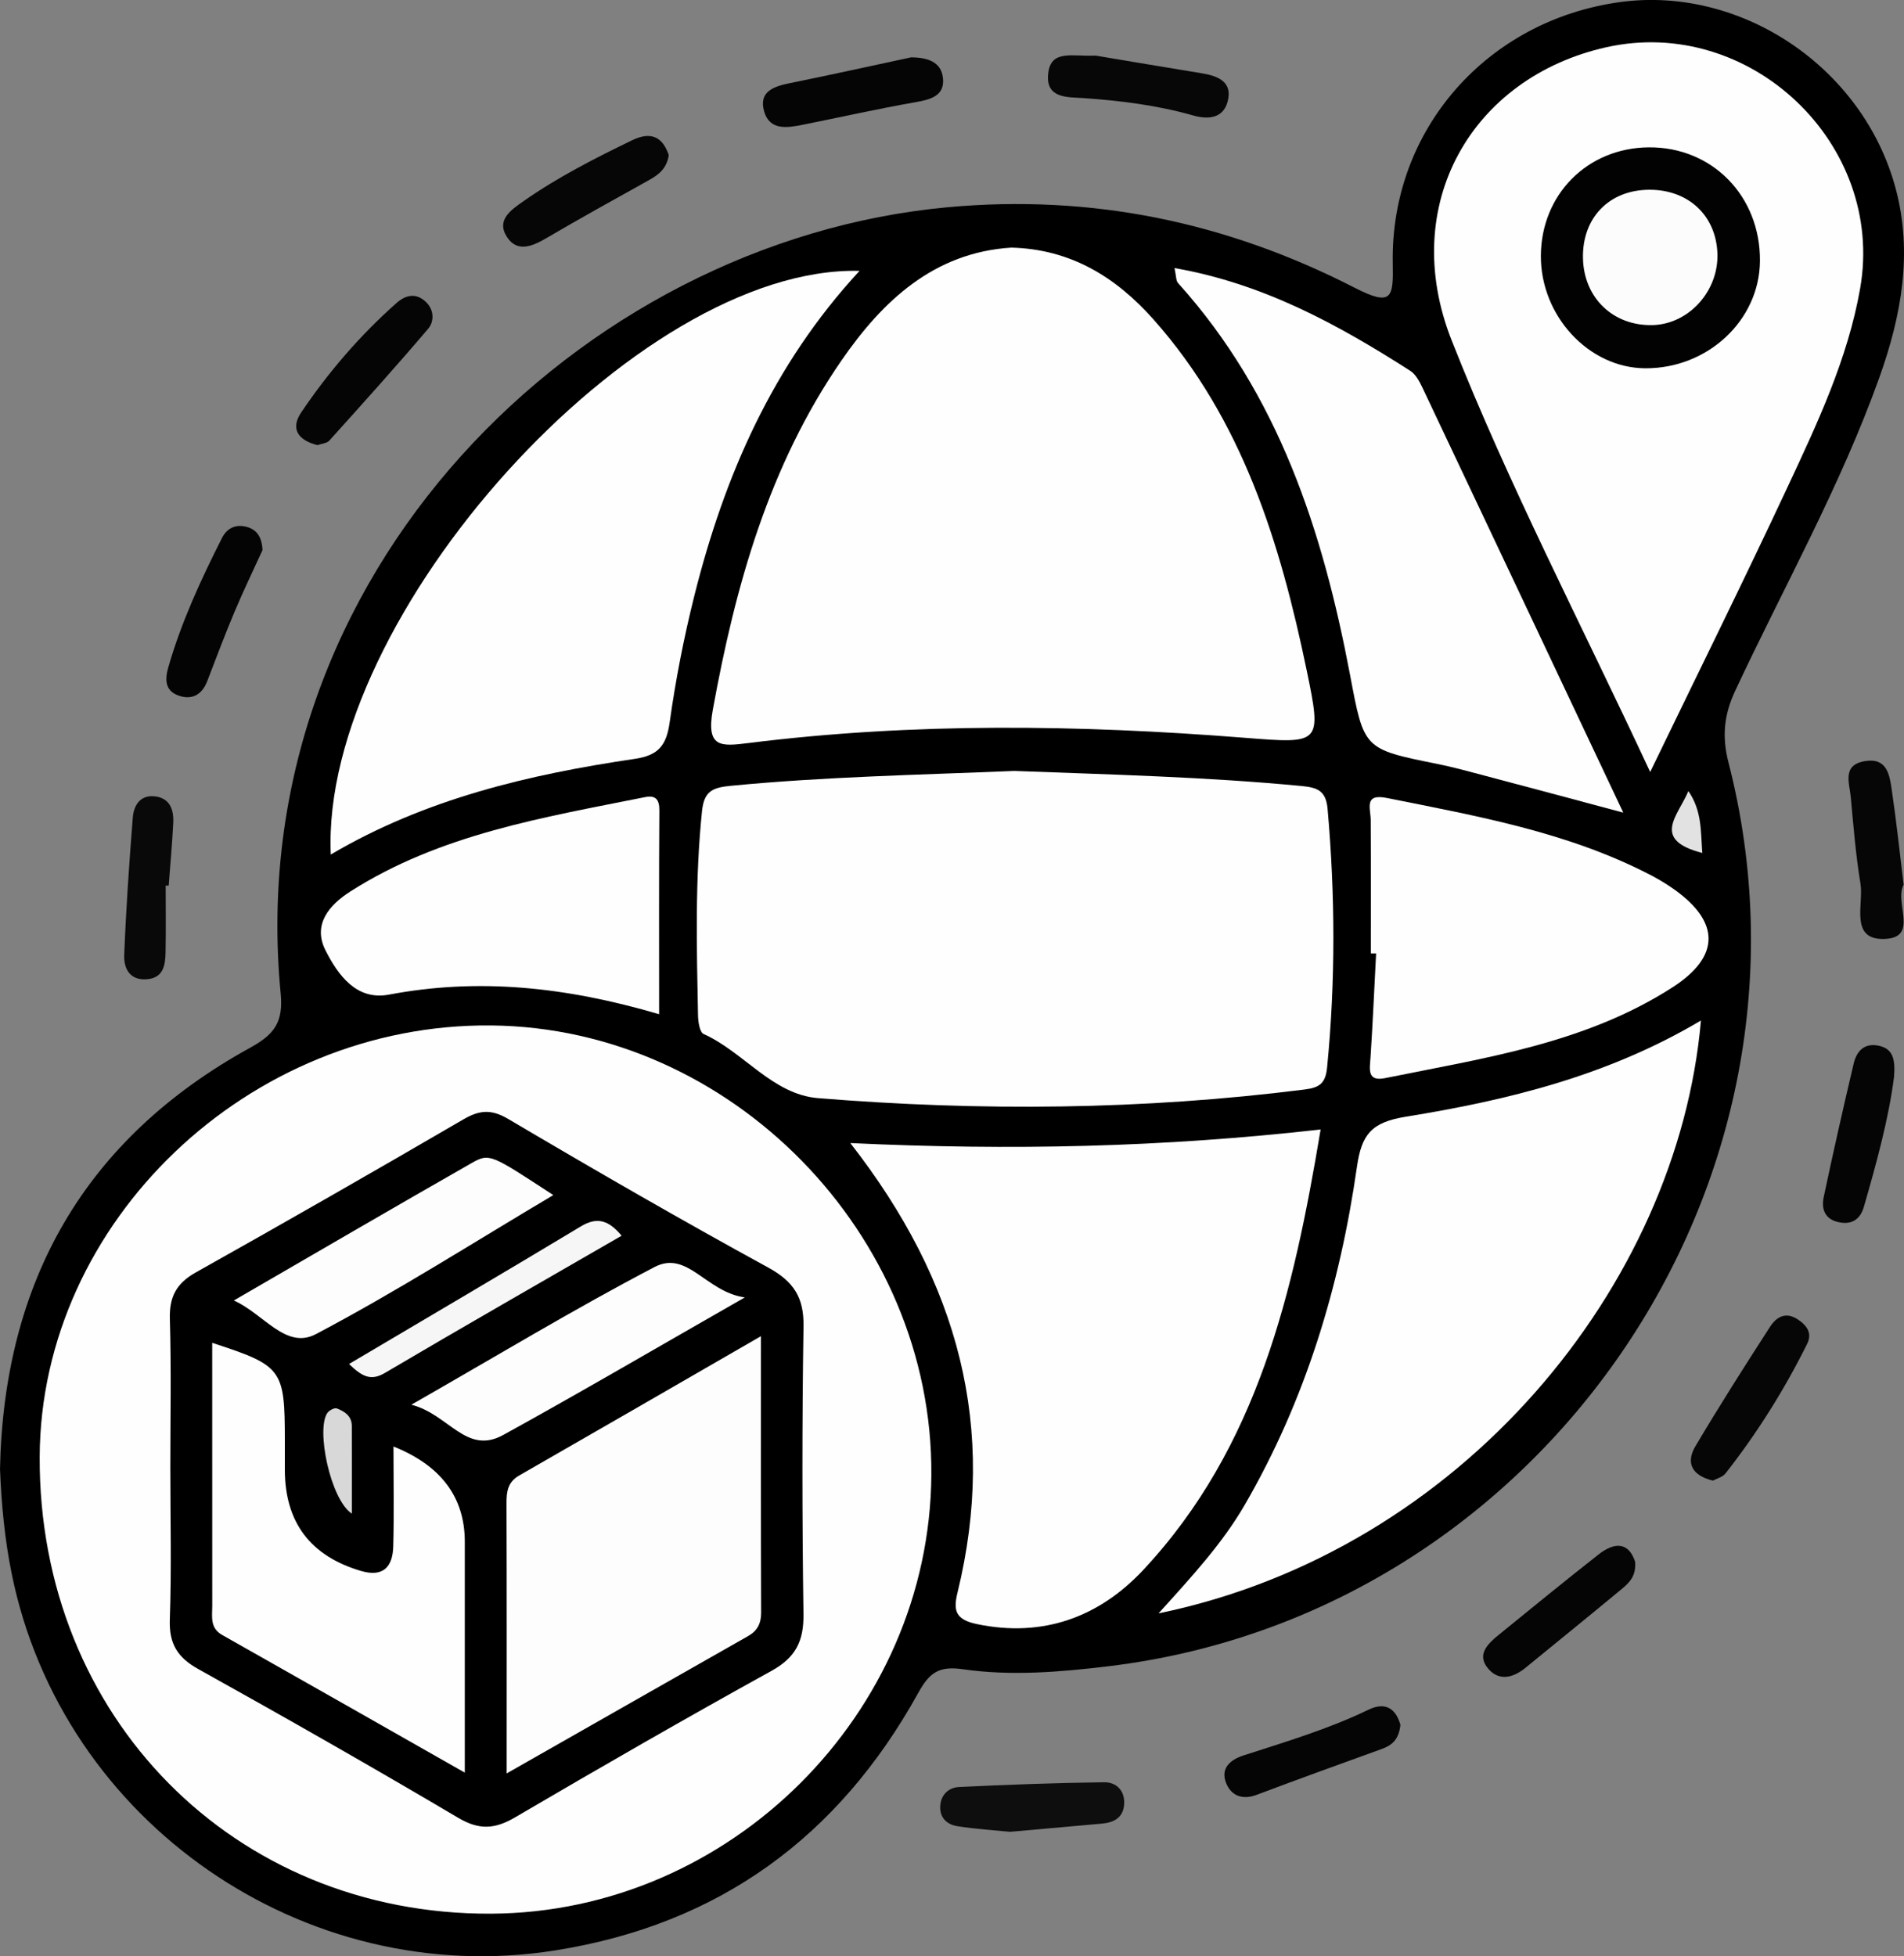 <?xml version="1.0" encoding="UTF-8"?>
<svg id="Layer_1" data-name="Layer 1" xmlns="http://www.w3.org/2000/svg" viewBox="0 0 867.91 891.63">
  <rect x="0" y="0" width="867.91" height="891.63" fill="#808080" stroke="none"/>
  <path d="M0,669.73c1.71-85.51,38.46-150.62,114.08-192.22,11.06-6.09,15.11-11.66,13.86-24.68-18.44-191.27,136.71-342.88,303.84-358.35,66.05-6.11,127.48,6.84,185.51,36.57,17.47,8.95,17.86,4.55,17.58-11.15-1.09-60.7,42.93-110.7,103.7-118.96,55.12-7.49,110.87,29.78,125.6,85.2,7.73,29.1,2.6,57.64-7.42,85.71-17.73,49.64-43.56,95.5-65.8,143.03-5.1,10.9-6.08,20.85-3.07,32.56,49.47,192.17-85.4,388.33-282.61,412.01-22.2,2.67-44.38,4.53-66.39,1.36-10.92-1.58-15.21,1.56-20.3,10.76-36.28,65.56-90.71,105.6-165.63,117.42-114.17,18.01-224.67-58.32-247.63-171.76-3.17-15.65-4.65-31.36-5.31-47.51Z" style="stroke-width: 0px;"/>
  <path d="M460.49,834.92c-6.69-.67-15.5-1.21-24.17-2.58-4.61-.73-8.05-3.8-7.73-9.2.31-5.28,3.99-8.42,8.53-8.64,22.04-1.09,44.11-1.87,66.17-2.17,5.47-.07,9.47,3.69,9.15,9.85-.32,6.18-4.52,8.51-10.16,9-13.2,1.16-26.4,2.36-41.79,3.73Z" style="fill: #0e0e0e; stroke-width: 0px;"/>
  <path d="M780.81,674.85c-9.76-2.37-12.41-8.2-7.99-15.66,10.9-18.39,22.39-36.44,33.99-54.4,2.86-4.43,7.09-7.2,12.8-3.35,4.17,2.82,6.53,6.28,4.14,11.1-10.39,20.9-22.75,40.61-37.16,58.97-1.38,1.76-4.14,2.43-5.78,3.33Z" style="fill: #060606; stroke-width: 0px;"/>
  <path d="M415.41,26.12c7.25.14,13.69,1.9,14.44,9.61.77,7.91-5.55,9.63-12.43,10.83-17.28,3.02-34.42,6.9-51.63,10.33-6.98,1.39-14.92,2.66-17.45-6.05-2.67-9.17,4.44-11.48,11.87-12.98,18.44-3.73,36.8-7.8,55.2-11.74Z" style="fill: #050505; stroke-width: 0px;"/>
  <path d="M304.85,70.72c-1,6.57-5.14,9.23-9.67,11.74-15.36,8.54-30.74,17.05-45.9,25.95-6.47,3.8-13.47,6.87-18.18-.38-5.05-7.78,1.85-12.36,7.72-16.47,15.5-10.85,32.29-19.37,49.26-27.61,8.99-4.36,14.09-1.24,16.77,6.77Z" style="fill: #060606; stroke-width: 0px;"/>
  <path d="M499.51,25.36c13.69,2.29,31.04,5.22,48.41,8.06,7.5,1.23,14.13,4.01,11.63,13.04-2.11,7.6-8.98,8.06-15.6,6.18-16.44-4.67-33.23-6.77-50.24-7.94-7.06-.48-17.12.29-15.92-11.09,1.18-11.21,10.79-7.76,21.73-8.26Z" style="fill: #070707; stroke-width: 0px;"/>
  <path d="M119.66,250.73c-4.04,8.85-8.68,18.45-12.81,28.26-4.39,10.4-8.33,20.98-12.4,31.51-2.49,6.44-7.33,8.77-13.46,6.38-5.68-2.22-5.89-7.09-4.31-12.6,5.91-20.64,14.86-39.99,24.5-59.06,2.21-4.38,6.09-6.38,11.02-5.14,4.87,1.22,7.18,4.67,7.47,10.66Z" style="fill: #040404; stroke-width: 0px;"/>
  <path d="M144.71,202.88c-8.36-2.06-12.65-7.11-7.43-14.87,12.38-18.37,26.81-35.13,43.44-49.88,4.25-3.77,9.01-4.79,13.5-.43,3.73,3.62,3.74,8.86.95,12.14-14.69,17.29-29.89,34.14-45.07,51-1.1,1.22-3.42,1.34-5.4,2.04Z" style="fill: #050505; stroke-width: 0px;"/>
  <path d="M745.34,711.8c.57,6.61-2.79,9.7-6.14,12.48-14.51,12.04-29.19,23.89-43.78,35.84-5.5,4.51-11.86,6.27-16.84.67-5.79-6.51-.46-11.54,4.6-15.66,15.11-12.3,30.21-24.62,45.53-36.65,7.41-5.82,13.73-5.54,16.63,3.32Z" style="fill: #050505; stroke-width: 0px;"/>
  <path d="M638.36,786.16c-.72,6.95-4.08,9.4-8.55,11.02-18.99,6.88-38,13.7-56.89,20.85-6.73,2.55-11.83.34-14.06-5.47-2.51-6.54,1.72-10.43,8.05-12.48,19.22-6.22,38.6-11.97,56.89-20.82,8.53-4.13,12.78.52,14.56,6.91Z" style="fill: #050505; stroke-width: 0px;"/>
  <path d="M75.52,403.62c0,10.15.14,20.3-.05,30.44-.11,5.93-.99,11.79-8.77,12.28-7.76.49-10.31-5.19-10.08-11.04.83-20.91,2.25-41.81,3.91-62.67.42-5.21,3.09-10.2,9.57-9.7,7.26.56,9.19,5.97,8.87,12.21-.48,9.51-1.36,18.99-2.07,28.49-.46,0-.92,0-1.38,0Z" style="fill: #090909; stroke-width: 0px;"/>
  <path d="M867.74,403.22c-4.37,8.29,7.07,24.09-8.57,24.73-16.22.67-9.56-15.79-11.1-25.19-2.15-13.03-3.21-26.26-4.42-39.43-.59-6.44-4.14-14.73,6.57-16.44,10.04-1.6,11.12,6.39,12.12,13.17,2.12,14.32,3.63,28.73,5.4,43.14Z" style="fill: #060606; stroke-width: 0px;"/>
  <path d="M863.36,490.87c-2.44,19.14-7.99,39.2-13.74,59.19-1.61,5.6-5.42,8.29-11.46,7.01-6.39-1.35-7.99-6.08-6.85-11.44,4.3-20.34,8.88-40.62,13.66-60.85,1.24-5.23,4.38-9.29,10.73-8.28,7.47,1.19,8.26,6.64,7.66,14.37Z" style="fill: #050505; stroke-width: 0px;"/>
  <path d="M424.54,672.27c-.77,108.78-91.81,199.45-200.76,199.96-117.07.54-206.21-89.71-205.69-208.26.47-107.18,95.32-197.72,205.93-196.58,109.22,1.12,201.3,95.2,200.52,204.88Z" style="fill: #fefefe; stroke-width: 0px;"/>
  <path d="M460.96,112.86c27.23.68,47.8,13.58,64.8,32.69,40.61,45.67,57.79,101.84,69.87,159.96,7.03,33.82,6.42,33.49-28.27,30.76-75.45-5.95-150.91-7.02-226.19,2.4-12.43,1.55-19.43,2.34-16.24-15.21,10.3-56.61,25.58-111.22,58.6-159.1,18.8-27.27,42.19-49.26,77.43-51.5Z" style="fill: #fefefe; stroke-width: 0px;"/>
  <path d="M462.21,351.38c43.69,1.65,87.4,2.7,130.97,6.86,7.37.7,11.24,2.09,11.99,10.51,3.46,39.26,3.63,78.44-.22,117.69-.7,7.13-3.2,9.25-10.15,10.13-73.86,9.35-147.91,9.96-221.94,3.94-20.68-1.68-33.82-20.98-52.14-29.24-1.79-.81-2.48-5.54-2.54-8.47-.61-31.04-1.39-62.07,1.82-93.08.95-9.22,4.88-10.76,13.14-11.56,42.94-4.16,86.03-4.98,129.08-6.77Z" style="fill: #fefefe; stroke-width: 0px;"/>
  <path d="M752.21,351.86c-31.37-67.41-64.48-130.72-90.53-196.81-24.34-61.74,9.2-119.76,70.47-133.5,65.51-14.69,127.37,44.03,115.76,109.97-5.66,32.12-19.48,61.37-33.11,90.53-19.78,42.31-40.52,84.17-62.59,129.81Z" style="fill: #fefefe; stroke-width: 0px;"/>
  <path d="M387.59,520.99c73.02,3.46,142.4,1.97,214.4-6.2-12.35,73.99-28.54,144.86-80.93,200.85-19.88,21.24-45.49,30.95-75.84,24.58-9.96-2.09-10.67-6.45-8.73-14.41,18.23-74.75.66-141.36-48.9-204.83Z" style="fill: #fefefe; stroke-width: 0px;"/>
  <path d="M150.78,389.47c-4.83-108.69,139.3-268.53,241.02-266.01-39.67,42.92-61.62,93.51-75.28,148.01-4.77,19.01-8.54,38.35-11.26,57.75-1.46,10.39-5.02,15.05-15.77,16.64-48.3,7.12-95.53,18.18-138.69,43.61Z" style="fill: #fefefe; stroke-width: 0px;"/>
  <path d="M775.35,465.13c-10.52,120.64-108.9,241.67-247.24,270.22,15.26-16.88,29.04-31.79,39.28-49.43,27.74-47.84,43.38-99.79,51.15-154.08,2.13-14.9,6.68-20.33,22.3-22.86,46.25-7.5,91.83-18.51,134.52-43.85Z" style="fill: #fefefe; stroke-width: 0px;"/>
  <path d="M535.38,122.18c40.42,7.05,74.51,25.72,107.5,46.86,2.46,1.58,4.17,4.81,5.5,7.61,30.02,63.37,59.94,126.78,91.56,193.73-23.31-6.22-43.08-11.54-62.87-16.77-7.34-1.94-14.68-3.98-22.12-5.47-33.61-6.75-33.16-6.78-39.57-40.63-12.4-65.43-32.52-127.61-78.35-178.46-1.05-1.16-.87-3.42-1.65-6.88Z" style="fill: #fefefe; stroke-width: 0px;"/>
  <path d="M624.87,434.54c0-20.25.07-40.51-.05-60.76-.03-5.37-3.24-12.2,7.38-10.07,40.89,8.21,82.03,15.45,119.64,34.84,3.92,2.02,7.77,4.3,11.36,6.86,20.85,14.86,21.03,30.52-.75,44.56-39.79,25.66-85.9,32.25-131.05,41.42-8.37,1.7-7.02-4.1-6.67-9.39,1.03-15.8,1.72-31.62,2.55-47.43-.8,0-1.61-.02-2.41-.03Z" style="fill: #fefefe; stroke-width: 0px;"/>
  <path d="M300.45,462.26c-42.75-12.56-82.49-16.61-123.18-8.92-14.82,2.8-23.19-8.96-28.87-20.12-6.05-11.88,1.76-20.81,11.31-26.9,40.93-26.11,87.91-33.71,134.29-42.99,4.75-.95,6.6.91,6.56,6.09-.22,30.25-.11,60.49-.11,92.84Z" style="fill: #fefefe; stroke-width: 0px;"/>
  <path d="M775.97,388.77c-23.56-6.09-10.96-17.03-6.35-28.22,6.19,9.02,5.59,18.05,6.35,28.22Z" style="fill: #e2e2e2; stroke-width: 0px;"/>
  <path d="M77.64,669.7c0-22.83.46-45.67-.21-68.47-.3-10.1,2.91-16.28,11.83-21.28,40.81-22.87,81.41-46.13,121.84-69.68,7.37-4.3,12.72-4.89,20.58-.25,39.17,23.14,78.58,45.89,118.49,67.71,11.57,6.33,16.31,13.56,16.1,26.76-.68,43.74-.63,87.5-.02,131.24.17,12.23-3.54,19.73-14.52,25.79-39.29,21.7-78.21,44.1-116.93,66.8-9.21,5.4-16.34,5.88-25.89.24-39.18-23.17-78.75-45.69-118.53-67.83-9.55-5.31-13.35-11.58-12.97-22.56.8-22.8.24-45.64.24-68.47Z" style="stroke-width: 0px;"/>
  <path d="M702.38,116.53c.16-27.91,21.19-49.08,49.06-49.37,29.01-.3,51.06,22.2,50.81,51.84-.23,27-23.81,49.03-52.31,48.86-25.73-.15-47.71-23.88-47.56-51.33Z" style="fill: #020202; stroke-width: 0px;"/>
  <path d="M230.96,808.29c0-43.47.06-83.26-.07-123.06-.02-5.33.52-9.71,5.77-12.72,35.93-20.59,71.77-41.33,110.21-63.5,0,44.15-.06,85.05.08,125.95.02,5.01-1.71,8.34-5.99,10.77-35.59,20.2-71.14,40.45-109.99,62.56Z" style="fill: #fdfdfd; stroke-width: 0px;"/>
  <path d="M179.37,659.3q32.49,13,32.5,43.41c0,34.08,0,68.15,0,105.23-38.38-21.8-74.42-42.33-110.55-62.72-5.72-3.23-4.57-8.39-4.57-13.28-.04-39.91-.02-79.83-.02-119.89,31.99,10.43,33.09,11.93,33.11,44.37,0,4.44,0,8.87,0,13.31-.02,24.07,11.61,39.46,34.66,46.27,10.24,3.03,14.51-1.91,14.76-11.18.39-14.52.1-29.06.1-45.53Z" style="fill: #fefefe; stroke-width: 0px;"/>
  <path d="M339.5,591.35c-39.98,22.84-74.79,43.24-110.11,62.69-16.89,9.3-24.78-9.44-41.88-13.79,39.24-22.42,74.44-43.73,110.84-62.75,15.04-7.86,23.37,11.35,41.15,13.84Z" style="fill: #fdfdfd; stroke-width: 0px;"/>
  <path d="M252.23,544.7c-36.45,21.62-71.52,44.04-108.23,63.37-13.71,7.22-23.78-9.26-37.41-15.33,37.14-21.51,72.55-42.19,108.16-62.5,8.46-4.82,8.78-4.26,37.47,14.47Z" style="fill: #fdfdfd; stroke-width: 0px;"/>
  <path d="M159.1,621.69c36.47-21.59,71.18-41.94,105.63-62.69,7.46-4.5,12.7-2.87,18.63,4.22-36.2,20.91-72.21,41.48-107.92,62.55-6.5,3.84-10.44,1.56-16.34-4.07Z" style="fill: #f6f6f6; stroke-width: 0px;"/>
  <path d="M160.39,689.9c-9.74-6.31-16.45-38.57-11.12-45.96.84-1.16,3.22-2.4,4.28-2,3.54,1.34,6.8,3.48,6.82,7.96.05,12.92.02,25.85.02,39.99Z" style="fill: #d8d8d8; stroke-width: 0px;"/>
  <path d="M753.27,148.18c-17.91.42-31.25-12.35-31.69-30.34-.46-18.5,11.88-31.29,30.26-31.35,17.7-.06,30.3,11.66,31.01,28.84.71,17.23-12.99,32.45-29.58,32.85Z" style="fill: #fcfcfc; stroke-width: 0px;"/>
</svg>